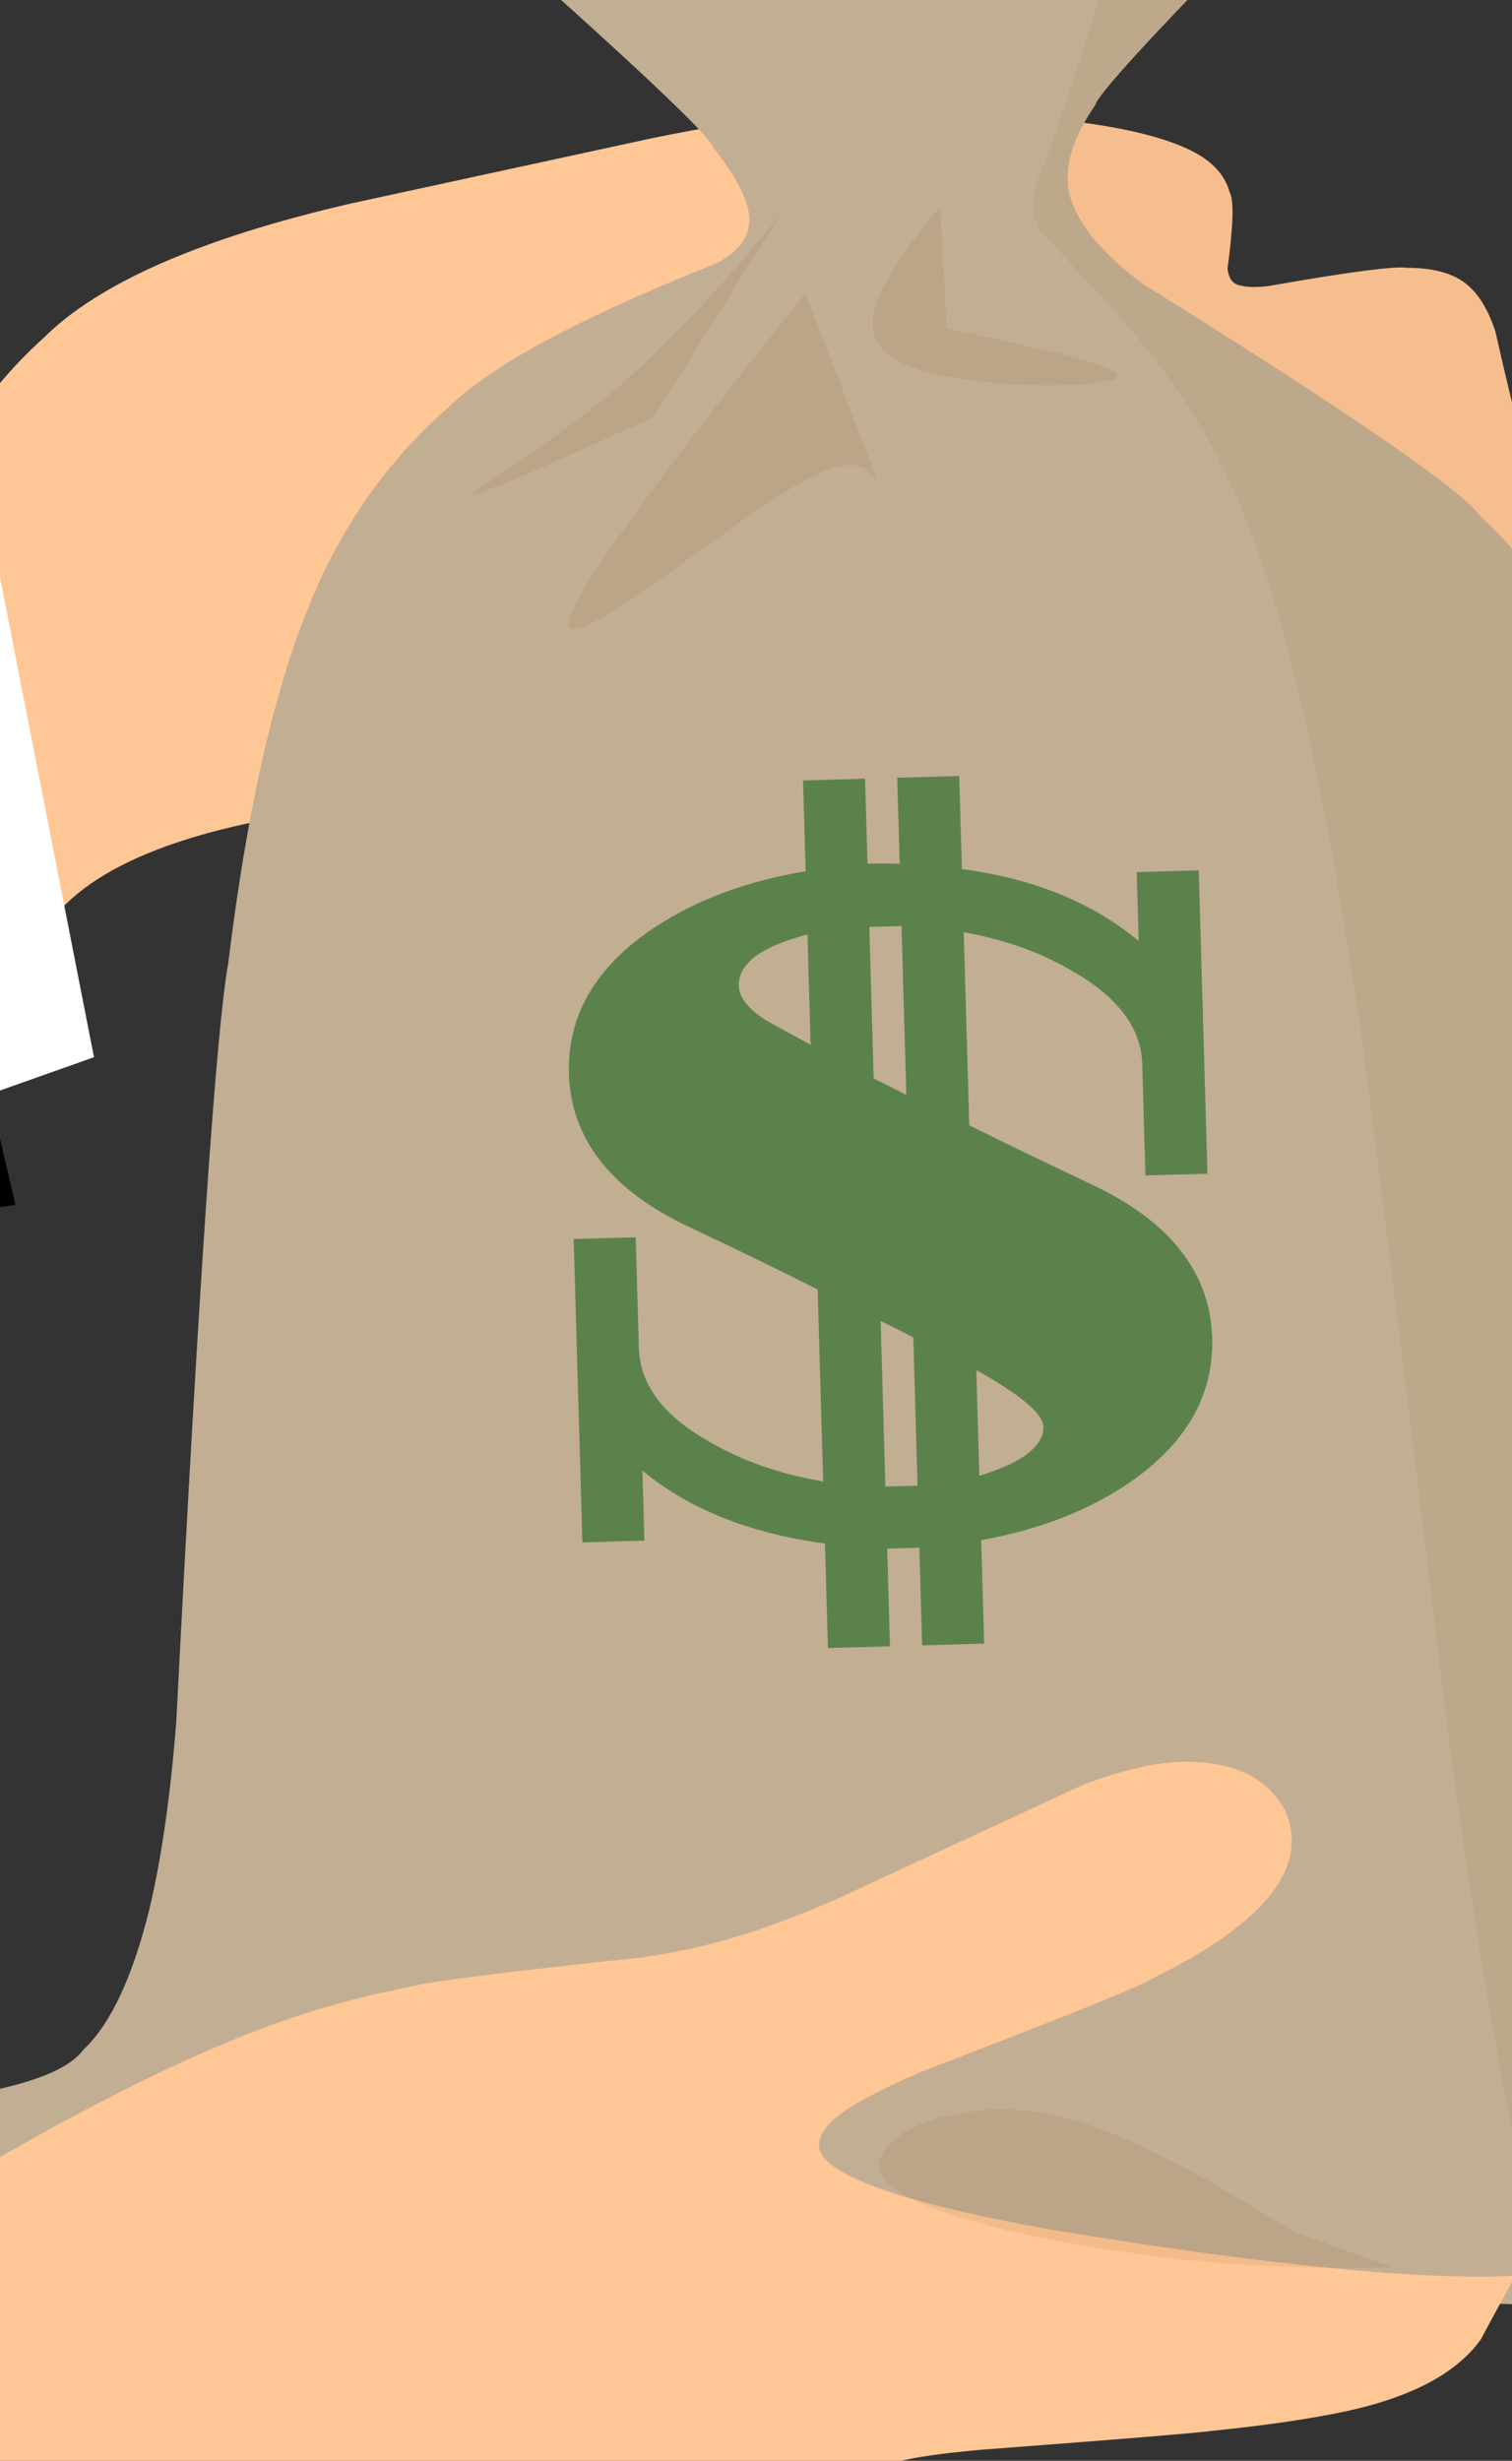 <?xml version='1.0' encoding='utf-8'?>
<svg xmlns="http://www.w3.org/2000/svg" version="1.1" width="600px" height="976px" viewBox="0 0 600 976"><rect x="0" y="0" width="600" height="976" fill="#333333" stroke="none"/> <g id="layer1"> <g style="fill:rgb(255,198,150); fill-opacity:1.0; stroke-linejoin: miter"> <path d="M388.857,45.061Q334.651,42.8,290.589,49.122Q276.221,51.175,257.952,54.986L138.902,80.785Q50.033,101.381,17.331,134.004Q-5.185,154.166,-20.593,182.304L12.56,379.717Q26.089,338.781,113.13,323.687Q149.903,316.57,215.308,310.845Q223.289,309.329,461.152,293.141Q513.014,289.126,544.972,285.316Q618.676,276.91,633.545,262.367Q642.457,254.89,638.272,242.566L610.763,195.285Q606.549,189.636,593.377,131.345Q589.198,118.904,582.631,113.296Q574.722,106.244,558.425,106.217Q551.012,105.078,503.479,113.438Q495.982,114.361,491.659,113.109Q487.794,112.218,487.108,106.584Q490.567,80.899,487.976,76.328Q485.746,68.036,477.228,62.33Q455.874,48.429,388.97,45.066"/> </g> <g style="fill:rgb(255,255,255); fill-opacity:1.0; stroke-linejoin: miter"> <path d="M-15.639,149.204L-92.171,179.013L-31.862,443.794L37.293,419.313L-15.553,149.64"/> </g> <g style="fill:rgb(0,0,0); fill-opacity:1.0; stroke-linejoin: miter"> <path d="M-843.61,94.7L-850.085,471.298L-623.37,563.898L6.141,477.877L-71.065,148.227L-599.489,222.443L-842.588,95.235"/> </g> <g style="fill:rgb(194,174,147); fill-opacity:1.0; stroke-linejoin: miter"> <path d="M285.275,-140.199Q256.444,-140.44,247.977,-133.737Q240.634,-128.106,240.51,-116.851L192.372,-73.769L177.792,-65.699Q175.055,-63.621,173.549,-59.84Q169.883,-50.607,186.645,-32.132Q282.147,52.418,283.074,58.591Q300.359,80.277,296.755,91.408Q295.231,98.082,284.979,104.177Q204.191,136.234,178.706,160.896Q141.798,192.781,122.567,240.407Q101.512,292.007,90.586,381.989Q83.459,420.943,69.942,682.872Q66.484,727.12,59.197,757.551Q49.159,797.89,33.069,812.966Q24.641,824.508,-11.746,830.775Q-17.769,833.406,-22.216,839.471Q-31.405,850.003,-32.911,890.106Q589.357,915.526,650.64,914.694Q702.822,915.55,716.832,913.03Q732.939,911.533,733.136,901.556Q687.878,828.332,672.475,717.914Q662.204,651.758,657.394,574.282L649.771,357.814Q646.162,312.438,634.577,278.189Q619.826,234.641,587.559,204.867Q576.272,188.988,453.615,112.668Q431.291,96.026,425.491,80.579Q419.216,64.045,434.573,41.754Q436.331,35.301,495.083,-24.598Q505.661,-36.892,510.107,-45.711Q520.277,-63.579,508.339,-78.757Q458.441,-126.209,285.389,-140.198"/> </g> <g style="fill:rgb(255,198,150); fill-opacity:1.0; stroke-linejoin: miter"> <path d="M471.561,698.75Q454.012,698.506,429,708.225L332.174,753.13Q308.652,763.415,289.168,769.051Q272.74,773.741,254.963,776.315Q172.714,785.056,163.82,787.802Q134.478,793.349,107.062,803.377Q41.81,827.256,-65.282,894.893Q-99.347,916.433,-128.815,936.418L-128.685,1076.712L-127.349,1076.766Q-47.226,1077.685,-18.278,1071.734Q-7.372,1069.7,1.62,1066.024Q38.281,1047.622,48.583,1044.557Q63.899,1038.956,86.266,1033.967Q104.598,1029.906,134.592,1025.118L258.558,1007.106Q286.564,1002.823,300.556,999.773Q314.432,996.861,324.47,992.955Q329.295,991.866,347.832,979.361Q355.545,975.985,365.266,974.489Q375.149,972.853,390.124,971.554Q469.731,965.562,480.781,964.149Q508.262,961.329,526.299,957.9Q555.174,952.772,572.126,942.096Q582.039,935.704,587.527,928.005L601.266,902.634Q545.552,905.399,418.367,884.55Q332.563,869.194,325.494,853.405Q322.155,843.765,342.995,832.531Q352.78,827.1,368.188,820.69Q451.99,788.588,457.496,784.589Q486.253,770.537,499.965,756.231Q518.349,737.331,509.993,718.138Q500.028,699.441,472.698,698.759"/> </g> <g style="fill:rgb(255,255,255); fill-opacity:1.0; stroke-linejoin: miter"> <path d="M-203.262,868.665L-196.543,1169.928L-59.194,1116.571L-73.658,871.994L-203.117,868.669"/> </g> <g style="fill:rgb(0,0,0); fill-opacity:1.0; stroke-linejoin: miter"> <path d="M-872.812,809.863L-856.107,1272.139L-155.722,1280.132L-165.324,850.465L-165.368,849.561L-871.683,809.927"/> </g> <g style="fill:rgb(135,78,38); fill-opacity:0.098; stroke-linejoin: miter"> <path d="M284.442,-101.522Q287.64,-43.228,294.824,-33.963Q296.618,-31.631,298.921,-31.631Q301.222,-31.631,304.031,-33.96Q308.895,-37.601,319.562,-54.148L284.473,-101.485L284.445,-101.522 Z M343.148,-117.225Q339.67,-43.069,345.319,-29.026Q347.145,-24.336,350.29,-24.336Q351.812,-24.336,353.642,-25.434Q358.465,-27.962,369.728,-43.529L343.17,-117.177L343.151,-117.225 Z M417.623,-94.096Q399.854,-31.607,403.942,-17.617Q405.599,-11.811,411.053,-11.811Q412.292,-11.811,413.728,-12.111Q420.248,-13.101,437.755,-24.39L417.647,-94.013L417.623,-94.096 Z M218.471,-60.01L218.471,-60.01Q242.407,-11.392,251.908,-7.926Q252.746,-7.627,253.528,-7.627Q257.209,-7.627,259.678,-14.232Q262.508,-21.192,265.189,-42.662L218.545,-59.984L218.473,-60.01 Z M373.085,81.687Q352.325,107.381,348.342,118.908Q343.257,132.293,351.063,139.553Q360.229,148.241,391.145,151.518Q403.993,152.782,416.185,152.782Q421.341,152.782,426.38,152.556Q443.06,151.684,443.397,148.995Q443.398,146.489,427.948,142.237Q416.015,138.799,375.666,130.248L373.086,81.702L373.085,81.687 Z M310.104,84.469Q279.711,122.269,252.795,146.851Q241.779,156.928,228.203,167.173Q216.874,175.867,191.324,193.011Q188.26,195.177,188.008,195.764Q187.893,196.024,188.303,196.024Q190.233,196.024,203.824,190.237Q218.242,184.144,259.304,165.502L310.104,84.476L310.107,84.469 Z M319.564,116.313Q222.055,238.129,225.72,248.358Q226.086,249.622,227.766,249.622Q231.573,249.622,242.126,243.137Q248.211,239.426,258.122,232.508Q302,200.962,303.612,200.212Q315.305,192.349,323.437,188.499Q332.019,184.411,337.478,184.411Q338.091,184.411,338.665,184.463Q343.536,184.571,348.115,190.466L319.62,116.456L319.564,116.313 Z M396.928,836.649Q390.243,836.649,383.829,837.639Q354.721,842.706,349.121,856.116Q345.571,866.941,372.123,876.516Q403.424,887.655,458.766,894.903Q492.812,899.467,535.384,899.467Q543.91,899.467,552.779,899.284L552.8,899.28L513.351,885.199Q462.323,853.334,436.472,844.408Q415.641,836.649,396.928,836.649 Z"/> </g> <g style="fill:rgb(117,71,17); fill-opacity:0.059; stroke-linejoin: miter"> <path d="M471.635,-102.298L465.799,-100.225Q426.27,36.502,411.726,71.572Q409.177,80.466,409.874,83.448Q410.369,88.712,414.738,94.167Q460.537,139.821,478.58,172.846Q497.429,204.803,512.367,262.458Q526.17,316.188,537.766,394.927Q537.767,394.607,537.805,394.607Q538.968,394.607,574.802,688.442Q584.493,760.691,594.581,816.348Q604.802,873.079,616.205,914.278L616.211,914.278Q635.928,914.72,646.192,914.72Q648.697,914.72,650.64,914.694Q663.868,914.911,674.644,914.911Q706.373,914.911,716.832,913.03Q732.939,911.533,733.136,901.556Q687.878,828.332,672.475,717.914Q662.204,651.758,657.394,574.282L649.771,357.814Q646.162,312.438,634.577,278.189Q632.355,271.629,629.736,265.382L629.73,265.382Q631.968,263.909,633.545,262.367Q642.457,254.89,638.272,242.566L610.763,195.285Q606.549,189.636,593.377,131.345Q589.198,118.904,582.631,113.296Q574.722,106.244,558.425,106.217Q557.536,106.08,556.072,106.08Q545.316,106.08,503.479,113.438Q500.298,113.83,497.688,113.83Q494.147,113.83,491.659,113.109Q487.794,112.218,487.108,106.584Q490.567,80.899,487.976,76.328Q485.746,68.036,477.228,62.33Q463.35,53.296,430.232,48.712L430.228,48.712Q432.126,45.307,434.573,41.754Q436.331,35.301,495.083,-24.598Q505.661,-36.892,510.107,-45.711Q520.277,-63.579,508.339,-78.757Q494.635,-91.79,471.64,-102.298 Z"/> </g> <g> <g style="fill:rgb(92,130,75); fill-opacity:1.0; stroke-linejoin: miter"> <path d="M320.423,370.627L321.68,414.381Q304.997,405.281,304.997,405.281Q293.393,398.316,293.184,391.024Q292.804,377.806,320.423,370.627 Z M357.73,367.275L359.655,434.273Q351.32,429.95,346.697,427.803L344.969,367.641Q344.969,367.641,357.73,367.275 Z M387.43,543.41Q413.845,558.157,414.068,565.903Q414.251,572.284,405.749,578.002Q399.928,581.818,388.626,585.336L387.421,543.41 Z M349.468,523.973Q354.09,526.121,362.417,530.439L364.106,589.234L351.345,589.6L349.459,523.974 Z M380.653,307.774L356.041,308.481L357.023,342.663Q354.537,342.459,350.393,342.469Q347.677,342.476,344.249,342.574L343.28,308.847L318.668,309.554L319.703,345.56Q282.93,351.634,256.993,369.712Q224.806,392.532,225.761,425.803Q226.874,464.543,273.119,486.478Q304.1,501.097,324.468,511.459L326.655,587.572Q300.988,583.292,281.036,571.549Q254.143,556.357,253.515,534.48L252.258,490.726L227.647,491.433L231.103,611.756L255.714,611.049L254.916,583.254L254.923,583.254Q282.493,606.175,327.361,612.184L328.553,653.659L353.164,652.952L352.051,614.212L364.813,613.845L365.926,652.585L390.537,651.878L389.359,610.859Q425.663,604.342,450.689,586.29Q481.964,563.497,481.021,530.682Q479.909,491.942,433.664,470.007Q407.306,457.535,384.633,446.327L382.433,369.76L382.442,369.76Q407.192,374.067,426.684,385.82Q452.666,401.039,453.268,422.004L454.538,466.214L479.149,465.507L475.693,345.184L451.082,345.891L451.867,373.237Q424.296,350.31,381.713,344.691L380.653,307.774 Z"/> </g> </g> </g> </svg>